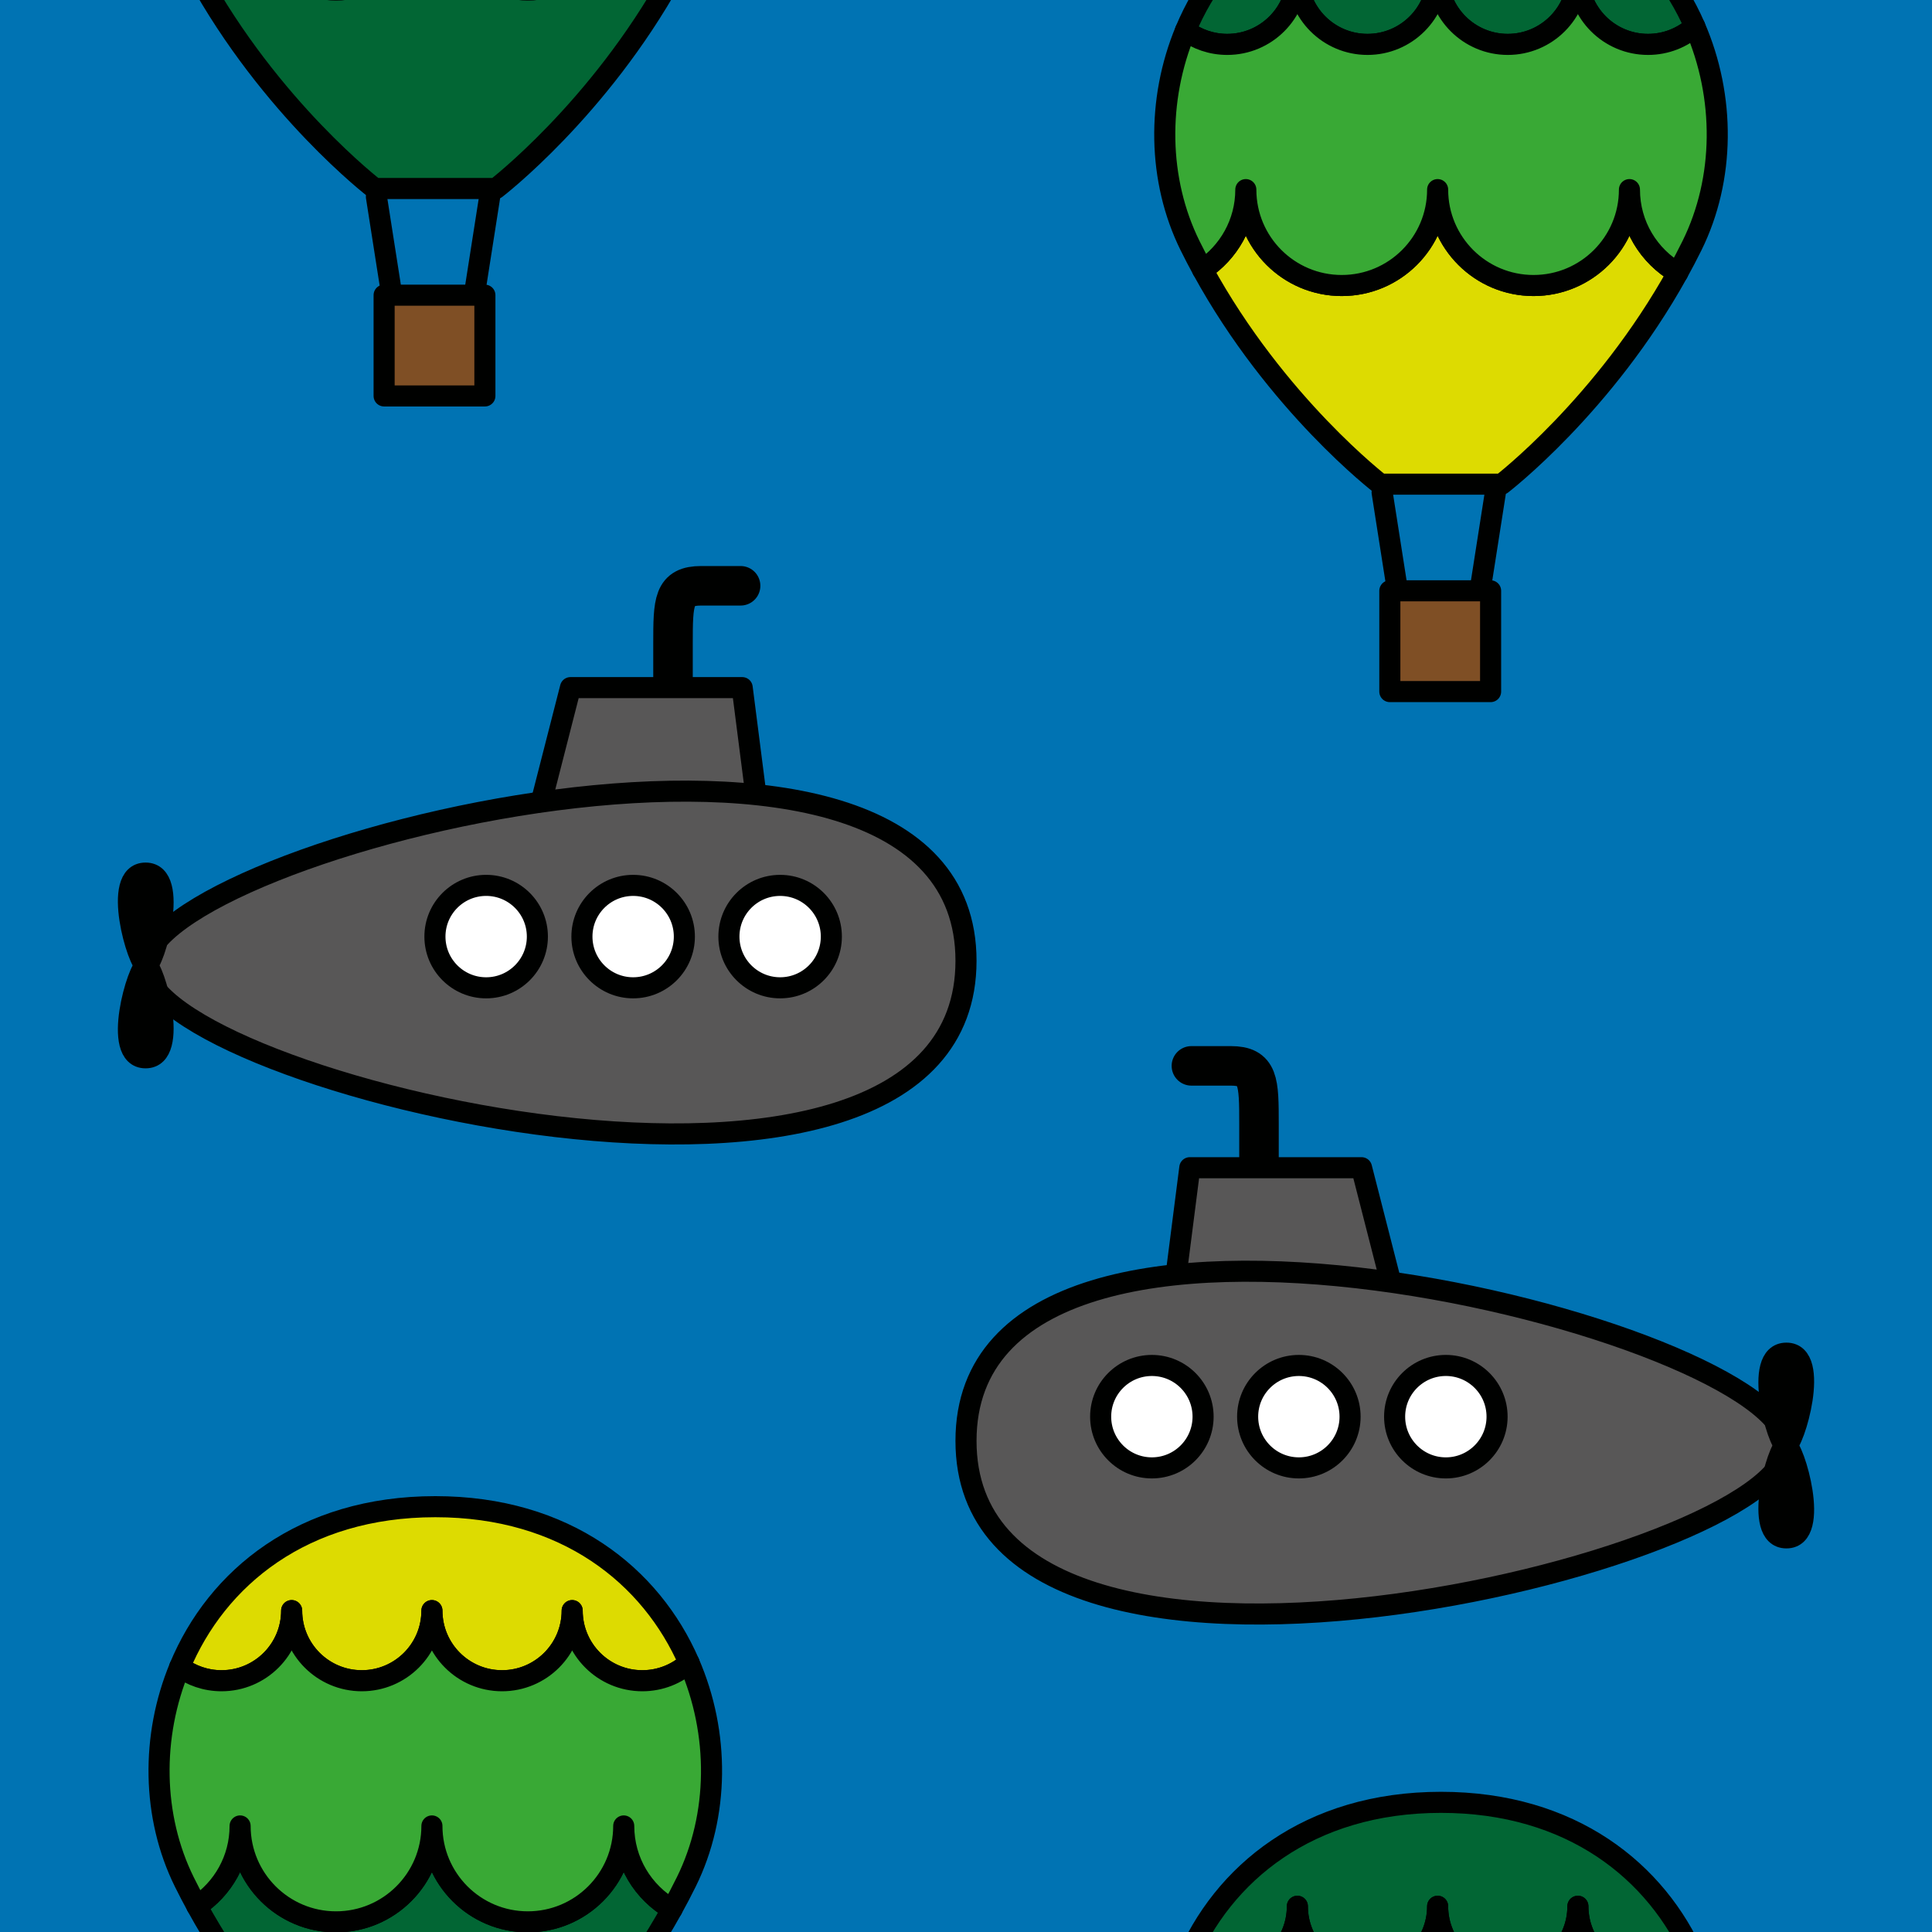 <?xml version="1.0" encoding="utf-8"?>
<!-- Generator: Adobe Illustrator 16.0.0, SVG Export Plug-In . SVG Version: 6.00 Build 0)  -->
<!DOCTYPE svg PUBLIC "-//W3C//DTD SVG 1.1//EN" "http://www.w3.org/Graphics/SVG/1.1/DTD/svg11.dtd">
<svg version="1.1" xmlns="http://www.w3.org/2000/svg" xmlns:xlink="http://www.w3.org/1999/xlink" x="0px" y="0px" width="220px"
	 height="220px" viewBox="0 0 220 220" enable-background="new 0 0 220 220" xml:space="preserve">
<rect x="0" y="0" width="220" height="220" fill="#333333" stroke="none"/>
<g id="bg" display="none">
	<rect x="-1645.836" y="-2481.787" display="inline" fill="#FFFFFF" width="3240.076" height="8444.104"/>
</g>
<g id="Layer_3" display="none">
</g>
<g id="Layer_1">
	<g>
		<defs>
			<rect id="SVGID_261_" x="-1200" y="-1500" width="220" height="220"/>
		</defs>
		<clipPath id="SVGID_2_">
			<use xlink:href="#SVGID_261_"  overflow="visible"/>
		</clipPath>
	</g>
	<g>
		<defs>
			<rect id="SVGID_263_" y="-1500" width="220" height="220"/>
		</defs>
		<clipPath id="SVGID_4_">
			<use xlink:href="#SVGID_263_"  overflow="visible"/>
		</clipPath>
	</g>
	<g>
		<defs>
			<rect id="SVGID_269_" x="-900" y="-1500" width="220" height="220"/>
		</defs>
		<clipPath id="SVGID_6_">
			<use xlink:href="#SVGID_269_"  overflow="visible"/>
		</clipPath>
	</g>
	<g>
		<defs>
			<rect id="SVGID_271_" x="-300" y="-1500" width="220" height="220"/>
		</defs>
		<clipPath id="SVGID_8_">
			<use xlink:href="#SVGID_271_"  overflow="visible"/>
		</clipPath>
	</g>
	<g>
		<defs>
			<rect id="SVGID_343_" width="220" height="220"/>
		</defs>
		<clipPath id="SVGID_10_">
			<use xlink:href="#SVGID_343_"  overflow="visible"/>
		</clipPath>
		<rect clip-path="url(#SVGID_10_)" fill="#0073B3" width="220" height="220"/>
		<g clip-path="url(#SVGID_10_)">
			
				<line fill="none" stroke="#000100" stroke-width="2.4" stroke-linecap="round" stroke-linejoin="round" stroke-miterlimit="10" x1="42.862" y1="22.406" x2="44.617" y2="33.611"/>
			
				<line fill="none" stroke="#000100" stroke-width="2.4" stroke-linecap="round" stroke-linejoin="round" stroke-miterlimit="10" x1="55.761" y1="22.406" x2="54.006" y2="33.611"/>
			
				<rect x="43.74" y="33.611" fill="#7F4F25" stroke="#000100" stroke-width="2.4" stroke-linecap="round" stroke-linejoin="round" stroke-miterlimit="10" width="11.475" height="11.475"/>
			<g>
				
					<path fill="#026634" stroke="#000100" stroke-width="2.4" stroke-linecap="round" stroke-linejoin="round" stroke-miterlimit="10" d="
					M71.025-12.076c0,6.032-4.89,10.921-10.921,10.921c-6.032,0-10.921-4.889-10.921-10.921c0,6.032-4.89,10.921-10.921,10.921
					S27.341-6.044,27.341-12.076c0,3.815-1.957,7.171-4.921,9.124c8.392,15.337,20.242,24.418,20.242,24.418h8.934h3.956h0.921
					c0,0,11.67-8.941,20.049-24.065C73.238-4.482,71.025-8.02,71.025-12.076z"/>
				
					<path fill="#39A935" stroke="#000100" stroke-width="2.4" stroke-linecap="round" stroke-linejoin="round" stroke-miterlimit="10" d="
					M78.467-30.648c-1.414,1.266-3.279,2.036-5.326,2.036c-4.411,0-7.986-3.575-7.986-7.986c0,4.411-3.576,7.986-7.986,7.986
					c-4.411,0-7.986-3.575-7.986-7.986c0,4.411-3.575,7.986-7.986,7.986c-4.41,0-7.986-3.575-7.986-7.986
					c0,4.411-3.575,7.986-7.986,7.986c-1.783,0-3.429-0.584-4.757-1.573c-3.285,7.906-3.161,17.037,0.521,24.486
					c0.463,0.937,0.942,1.852,1.431,2.747c2.964-1.953,4.921-5.309,4.921-9.124c0,6.032,4.89,10.921,10.921,10.921
					s10.921-4.889,10.921-10.921c0,6.032,4.889,10.921,10.921,10.921c6.031,0,10.921-4.889,10.921-10.921
					c0,4.057,2.213,7.594,5.497,9.478c0.558-1.007,1.101-2.04,1.625-3.101C81.9-13.296,81.953-22.638,78.467-30.648z"/>
			</g>
		</g>
		<g clip-path="url(#SVGID_10_)">
			<g>
				
					<path fill="#DDDB01" stroke="#000100" stroke-width="2.4" stroke-linecap="round" stroke-linejoin="round" stroke-miterlimit="10" d="
					M33.211,183.401c0,4.411,3.576,7.986,7.986,7.986c4.411,0,7.986-3.575,7.986-7.986c0,4.411,3.575,7.986,7.986,7.986
					c4.41,0,7.986-3.575,7.986-7.986c0,4.411,3.575,7.986,7.986,7.986c2.047,0,3.913-0.771,5.326-2.036
					c-4.313-9.911-14.043-17.783-28.899-17.783c-15.088,0-24.892,8.118-29.1,18.247c1.329,0.988,2.975,1.572,4.757,1.572
					C29.636,191.388,33.211,187.813,33.211,183.401z"/>
				
					<path fill="#026634" stroke="#000100" stroke-width="2.4" stroke-linecap="round" stroke-linejoin="round" stroke-miterlimit="10" d="
					M71.025,207.924c0,6.032-4.89,10.921-10.921,10.921c-6.032,0-10.921-4.889-10.921-10.921c0,6.032-4.89,10.921-10.921,10.921
					s-10.921-4.889-10.921-10.921c0,3.815-1.957,7.171-4.921,9.124c8.392,15.337,20.242,24.418,20.242,24.418h8.934h3.956h0.921
					c0,0,11.67-8.941,20.049-24.065C73.238,215.518,71.025,211.98,71.025,207.924z"/>
				
					<path fill="#39A935" stroke="#000100" stroke-width="2.4" stroke-linecap="round" stroke-linejoin="round" stroke-miterlimit="10" d="
					M78.467,189.352c-1.414,1.266-3.279,2.036-5.326,2.036c-4.411,0-7.986-3.575-7.986-7.986c0,4.411-3.576,7.986-7.986,7.986
					c-4.411,0-7.986-3.575-7.986-7.986c0,4.411-3.575,7.986-7.986,7.986c-4.41,0-7.986-3.575-7.986-7.986
					c0,4.411-3.575,7.986-7.986,7.986c-1.783,0-3.429-0.584-4.757-1.572c-3.285,7.905-3.161,17.036,0.521,24.485
					c0.463,0.937,0.942,1.852,1.431,2.747c2.964-1.953,4.921-5.309,4.921-9.124c0,6.032,4.89,10.921,10.921,10.921
					s10.921-4.889,10.921-10.921c0,6.032,4.889,10.921,10.921,10.921c6.031,0,10.921-4.889,10.921-10.921
					c0,4.057,2.213,7.594,5.497,9.478c0.558-1.007,1.101-2.04,1.625-3.101C81.9,206.704,81.953,197.362,78.467,189.352z"/>
			</g>
		</g>
		<g clip-path="url(#SVGID_10_)">
			
				<line fill="none" stroke="#000100" stroke-width="2.4" stroke-linecap="round" stroke-linejoin="round" stroke-miterlimit="10" x1="157.384" y1="56.073" x2="159.14" y2="67.278"/>
			
				<line fill="none" stroke="#000100" stroke-width="2.4" stroke-linecap="round" stroke-linejoin="round" stroke-miterlimit="10" x1="170.284" y1="56.073" x2="168.529" y2="67.278"/>
			
				<rect x="158.263" y="67.278" fill="#7F4F25" stroke="#000100" stroke-width="2.4" stroke-linecap="round" stroke-linejoin="round" stroke-miterlimit="10" width="11.475" height="11.475"/>
			<g>
				
					<path fill="#026634" stroke="#000100" stroke-width="2.4" stroke-linecap="round" stroke-linejoin="round" stroke-miterlimit="10" d="
					M147.734-2.932c0,4.411,3.576,7.986,7.986,7.986c4.411,0,7.986-3.575,7.986-7.986c0,4.411,3.575,7.986,7.986,7.986
					c4.41,0,7.986-3.575,7.986-7.986c0,4.411,3.575,7.986,7.986,7.986c2.047,0,3.913-0.77,5.326-2.037
					c-4.313-9.91-14.043-17.782-28.899-17.782c-15.088,0-24.892,8.118-29.1,18.247c1.329,0.988,2.975,1.572,4.757,1.572
					C144.159,5.055,147.734,1.479,147.734-2.932z"/>
				
					<path fill="#DDDB01" stroke="#000100" stroke-width="2.4" stroke-linecap="round" stroke-linejoin="round" stroke-miterlimit="10" d="
					M185.548,21.591c0,6.032-4.89,10.921-10.921,10.921c-6.032,0-10.921-4.889-10.921-10.921c0,6.032-4.89,10.921-10.921,10.921
					s-10.921-4.889-10.921-10.921c0,3.815-1.957,7.171-4.921,9.124c8.392,15.337,20.242,24.418,20.242,24.418h8.934h3.956h0.921
					c0,0,11.67-8.94,20.049-24.064C187.762,29.185,185.548,25.648,185.548,21.591z"/>
				
					<path fill="#39A935" stroke="#000100" stroke-width="2.4" stroke-linecap="round" stroke-linejoin="round" stroke-miterlimit="10" d="
					M192.99,3.018c-1.414,1.268-3.279,2.037-5.326,2.037c-4.411,0-7.986-3.575-7.986-7.986c0,4.411-3.576,7.986-7.986,7.986
					c-4.411,0-7.986-3.575-7.986-7.986c0,4.411-3.575,7.986-7.986,7.986c-4.41,0-7.986-3.575-7.986-7.986
					c0,4.411-3.575,7.986-7.986,7.986c-1.783,0-3.429-0.584-4.757-1.572c-3.285,7.905-3.161,17.035,0.521,24.485
					c0.463,0.937,0.942,1.852,1.431,2.747c2.964-1.953,4.921-5.309,4.921-9.124c0,6.032,4.89,10.921,10.921,10.921
					s10.921-4.889,10.921-10.921c0,6.032,4.889,10.921,10.921,10.921c6.031,0,10.921-4.889,10.921-10.921
					c0,4.057,2.213,7.594,5.497,9.478c0.558-1.007,1.101-2.04,1.625-3.101C196.423,20.371,196.476,11.029,192.99,3.018z"/>
			</g>
		</g>
		<g clip-path="url(#SVGID_10_)">
			<g>
				
					<path fill="#026634" stroke="#000100" stroke-width="2.4" stroke-linecap="round" stroke-linejoin="round" stroke-miterlimit="10" d="
					M147.734,217.068c0,4.411,3.576,7.986,7.986,7.986c4.411,0,7.986-3.575,7.986-7.986c0,4.411,3.575,7.986,7.986,7.986
					c4.41,0,7.986-3.575,7.986-7.986c0,4.411,3.575,7.986,7.986,7.986c2.047,0,3.913-0.77,5.326-2.037
					c-4.313-9.91-14.043-17.782-28.899-17.782c-15.088,0-24.892,8.118-29.1,18.247c1.329,0.988,2.975,1.572,4.757,1.572
					C144.159,225.055,147.734,221.479,147.734,217.068z"/>
				
					<path fill="#39A935" stroke="#000100" stroke-width="2.4" stroke-linecap="round" stroke-linejoin="round" stroke-miterlimit="10" d="
					M192.99,223.018c-1.414,1.268-3.279,2.037-5.326,2.037c-4.411,0-7.986-3.575-7.986-7.986c0,4.411-3.576,7.986-7.986,7.986
					c-4.411,0-7.986-3.575-7.986-7.986c0,4.411-3.575,7.986-7.986,7.986c-4.41,0-7.986-3.575-7.986-7.986
					c0,4.411-3.575,7.986-7.986,7.986c-1.783,0-3.429-0.584-4.757-1.572c-3.285,7.905-3.161,17.035,0.521,24.485
					c0.463,0.937,0.942,1.852,1.431,2.747c2.964-1.953,4.921-5.309,4.921-9.124c0,6.032,4.89,10.921,10.921,10.921
					s10.921-4.889,10.921-10.921c0,6.032,4.889,10.921,10.921,10.921c6.031,0,10.921-4.889,10.921-10.921
					c0,4.057,2.213,7.594,5.497,9.478c0.558-1.007,1.101-2.04,1.625-3.101C196.423,240.371,196.476,231.029,192.99,223.018z"/>
			</g>
		</g>
		<g clip-path="url(#SVGID_10_)">
			
				<path fill="none" stroke="#000100" stroke-width="4.5" stroke-linecap="round" stroke-linejoin="round" stroke-miterlimit="10" d="
				M135.667,121.372c0,0,1.309,0,4.485,0c3.175,0,3.212,1.745,3.212,6.634c0,4.888,0,14.314,0,14.314"/>
			
				<polygon fill="#585757" stroke="#000100" stroke-width="2.4" stroke-linecap="round" stroke-linejoin="round" stroke-miterlimit="10" points="
				159.088,148.787 133.461,148.787 135.486,132.969 155.038,132.969 			"/>
			
				<path fill="#585757" stroke="#000100" stroke-width="2.4" stroke-linecap="round" stroke-linejoin="round" stroke-miterlimit="10" d="
				M203.403,164.648c0-13.207-93.403-36.946-93.403-0.574C110,200.446,203.403,177.854,203.403,164.648z"/>
			
				<circle fill="#FFFFFF" stroke="#000100" stroke-width="2.4" stroke-linecap="round" stroke-linejoin="round" stroke-miterlimit="10" cx="131.165" cy="161.319" r="5.832"/>
			
				<circle fill="#FFFFFF" stroke="#000100" stroke-width="2.4" stroke-linecap="round" stroke-linejoin="round" stroke-miterlimit="10" cx="147.903" cy="161.319" r="5.832"/>
			
				<circle fill="#FFFFFF" stroke="#000100" stroke-width="2.4" stroke-linecap="round" stroke-linejoin="round" stroke-miterlimit="10" cx="164.641" cy="161.319" r="5.833"/>
			
				<path fill="#000100" stroke="#000100" stroke-width="2.4" stroke-linecap="round" stroke-linejoin="round" stroke-miterlimit="10" d="
				M203.36,164.604c0.873,0,4.03-10.517,0.063-10.517S202.487,164.604,203.36,164.604z"/>
			
				<path fill="#000100" stroke="#000100" stroke-width="2.4" stroke-linecap="round" stroke-linejoin="round" stroke-miterlimit="10" d="
				M203.36,164.604c0.873,0,4.03,10.516,0.063,10.516S202.487,164.604,203.36,164.604z"/>
		</g>
		<g clip-path="url(#SVGID_10_)">
			
				<path fill="none" stroke="#000100" stroke-width="4.5" stroke-linecap="round" stroke-linejoin="round" stroke-miterlimit="10" d="
				M84.333,66.705c0,0-1.309,0-4.485,0c-3.175,0-3.212,1.745-3.212,6.634c0,4.888,0,14.314,0,14.314"/>
			
				<polygon fill="#585757" stroke="#000100" stroke-width="2.4" stroke-linecap="round" stroke-linejoin="round" stroke-miterlimit="10" points="
				60.912,94.12 86.539,94.12 84.514,78.301 64.962,78.301 			"/>
			
				<path fill="#585757" stroke="#000100" stroke-width="2.4" stroke-linecap="round" stroke-linejoin="round" stroke-miterlimit="10" d="
				M16.597,109.981c0-13.208,93.403-36.946,93.403-0.575C110,145.779,16.597,123.186,16.597,109.981z"/>
			
				<circle fill="#FFFFFF" stroke="#000100" stroke-width="2.4" stroke-linecap="round" stroke-linejoin="round" stroke-miterlimit="10" cx="88.835" cy="106.652" r="5.832"/>
			
				<circle fill="#FFFFFF" stroke="#000100" stroke-width="2.4" stroke-linecap="round" stroke-linejoin="round" stroke-miterlimit="10" cx="72.097" cy="106.652" r="5.832"/>
			
				<circle fill="#FFFFFF" stroke="#000100" stroke-width="2.4" stroke-linecap="round" stroke-linejoin="round" stroke-miterlimit="10" cx="55.359" cy="106.652" r="5.833"/>
			
				<path fill="#000100" stroke="#000100" stroke-width="2.4" stroke-linecap="round" stroke-linejoin="round" stroke-miterlimit="10" d="
				M16.64,109.938c-0.873,0-4.03-10.517-0.063-10.517S17.512,109.938,16.64,109.938z"/>
			
				<path fill="#000100" stroke="#000100" stroke-width="2.4" stroke-linecap="round" stroke-linejoin="round" stroke-miterlimit="10" d="
				M16.64,109.938c-0.873,0-4.03,10.515-0.063,10.515S17.512,109.938,16.64,109.938z"/>
		</g>
	</g>
</g>
</svg>
